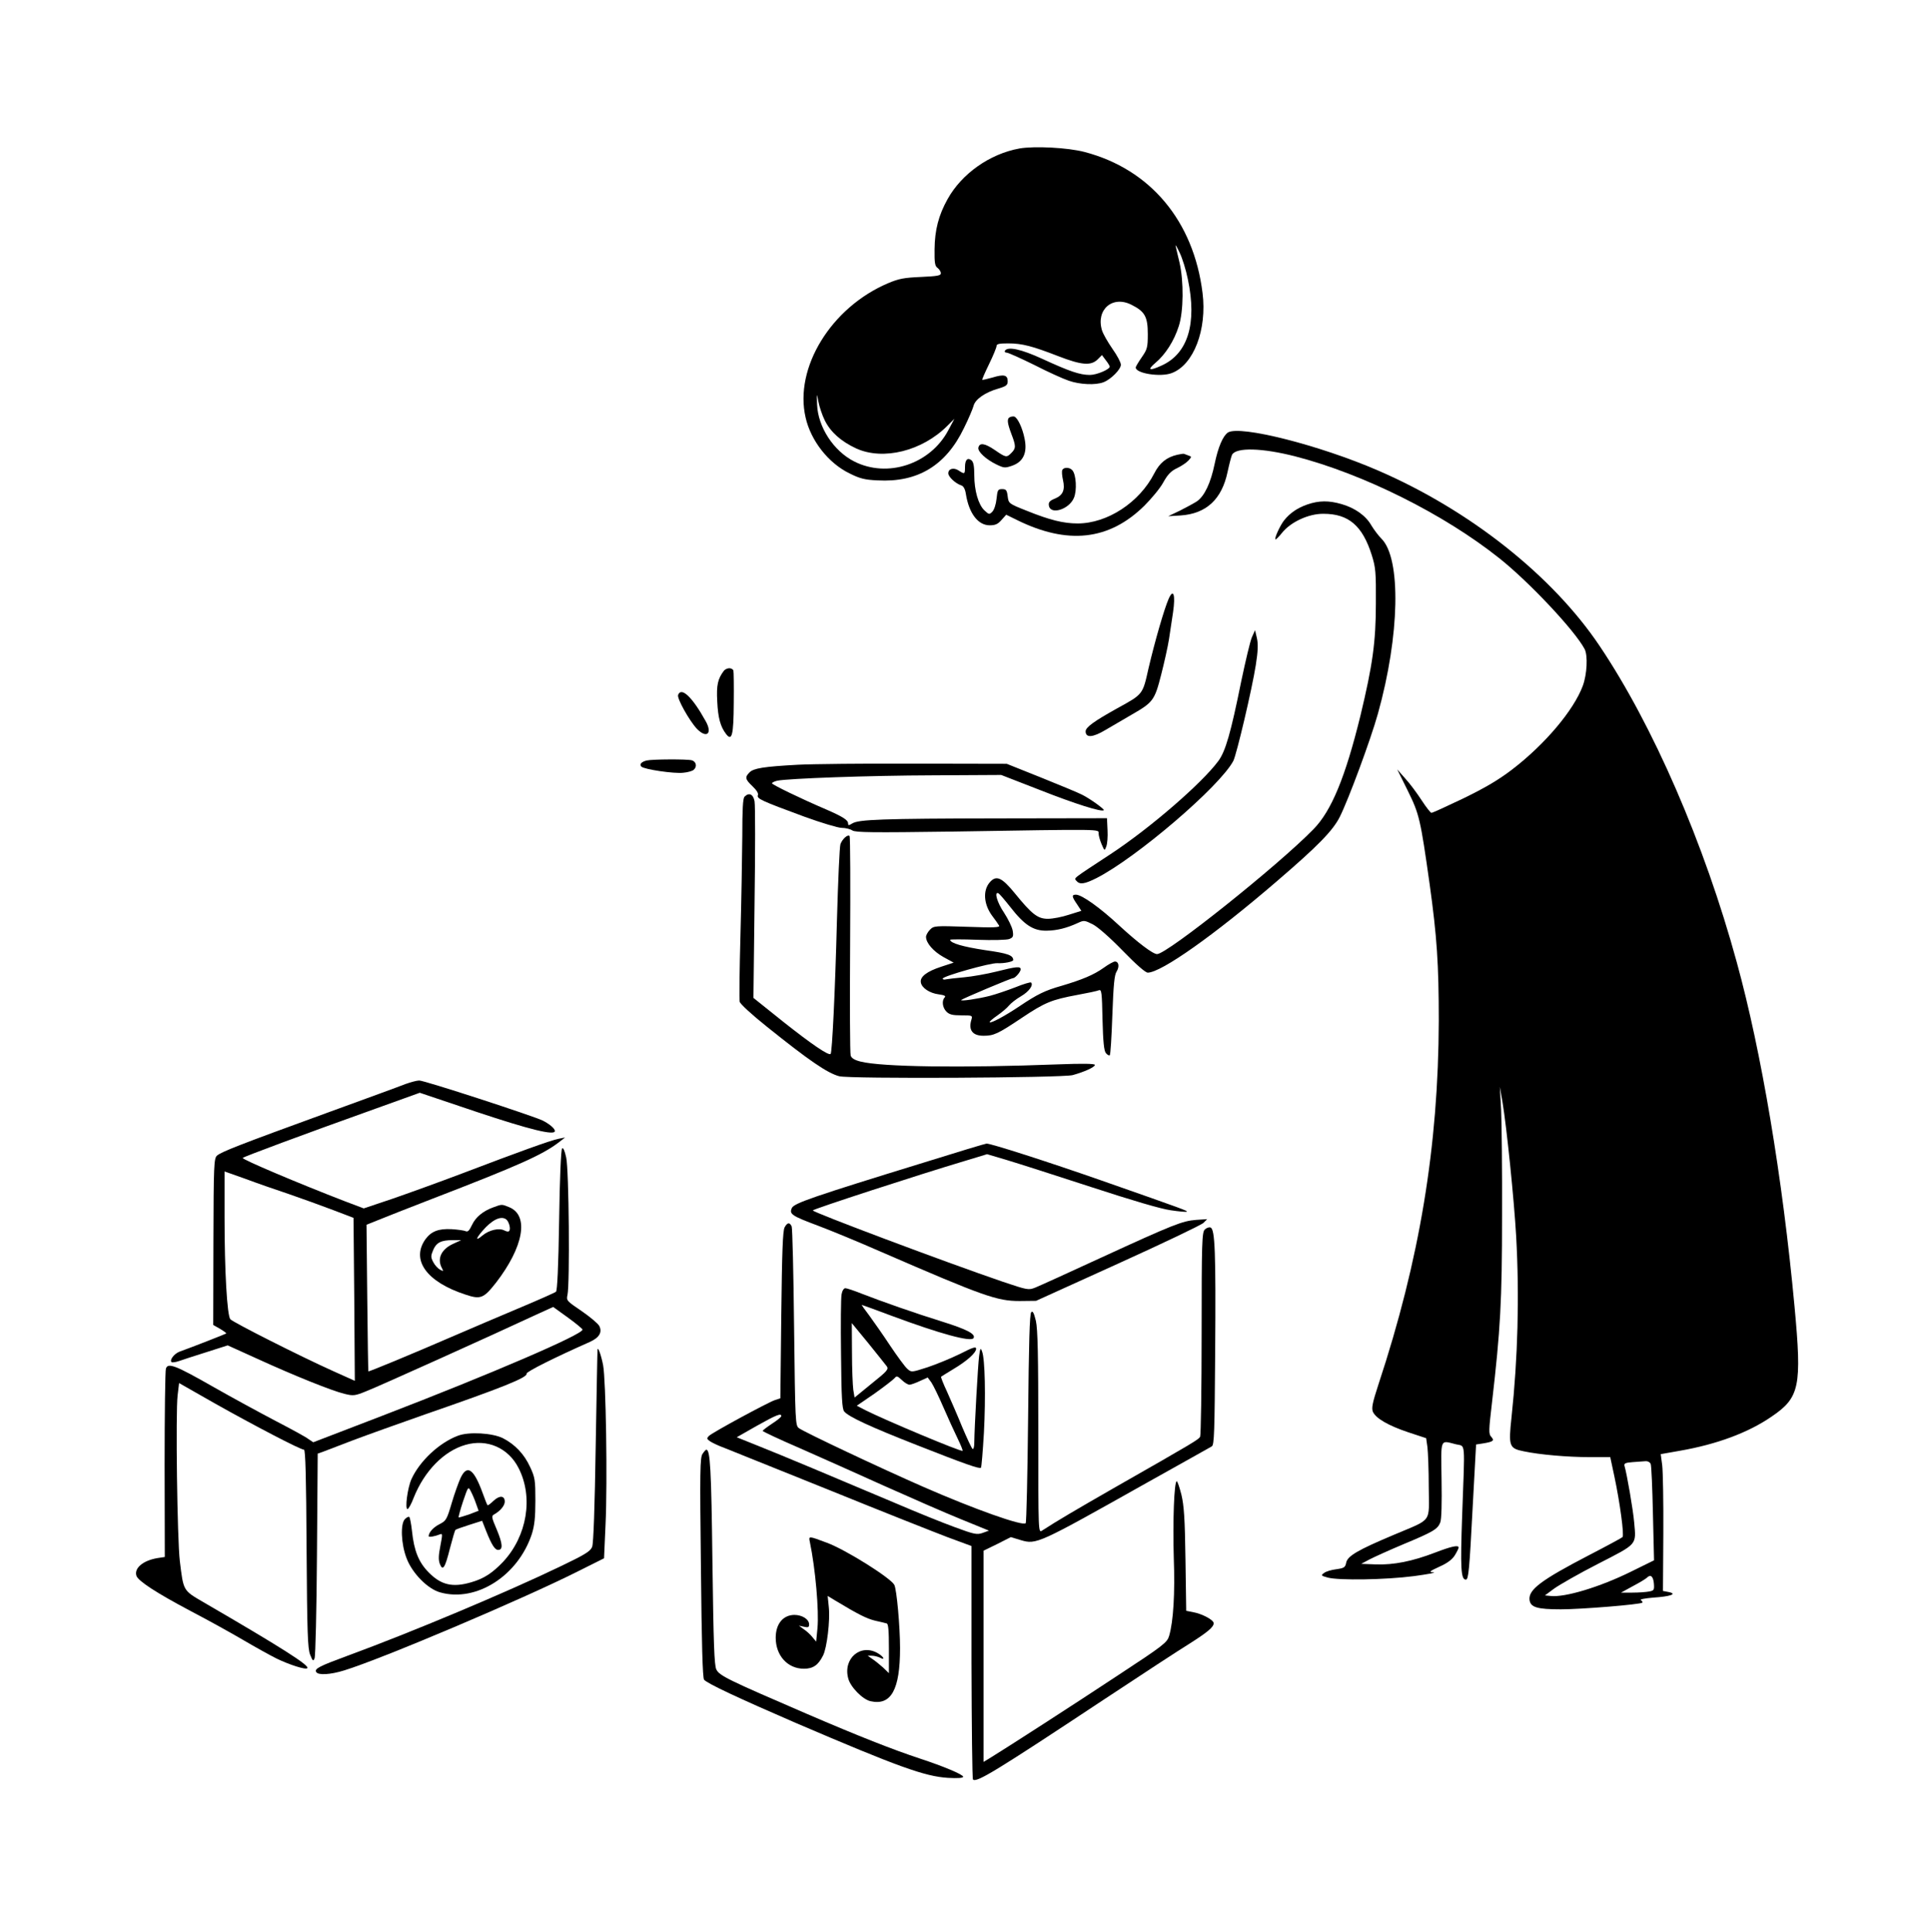 <?xml version="1.0" standalone="no"?>
<!DOCTYPE svg PUBLIC "-//W3C//DTD SVG 20010904//EN"
 "http://www.w3.org/TR/2001/REC-SVG-20010904/DTD/svg10.dtd">
<svg version="1.0" xmlns="http://www.w3.org/2000/svg"
 width="1040pt" height="1041pt" viewBox="0 0 1040 1041"
 preserveAspectRatio="xMidYMid meet">

<g transform="translate(0,1041) scale(0.1,-0.1)"
fill="#000000" stroke="none">
<path d="M5493 9610 c-160 -29 -311 -136 -387 -273 -48 -86 -69 -166 -70 -270
-1 -74 2 -91 17 -101 9 -7 17 -20 17 -28 0 -13 -20 -16 -107 -20 -91 -4 -119
-9 -178 -34 -306 -130 -506 -455 -444 -723 28 -125 123 -246 236 -301 56 -28
82 -35 152 -38 216 -12 368 80 465 281 25 50 48 105 52 120 8 35 62 73 132 93
44 13 52 19 52 40 0 34 -20 39 -82 20 -29 -8 -54 -14 -55 -12 -2 1 15 40 37
85 22 45 40 89 40 97 0 11 15 14 63 14 75 0 131 -15 270 -69 124 -48 176 -53
212 -17 l23 23 21 -28 c12 -15 21 -31 21 -34 0 -15 -70 -45 -107 -45 -54 0
-109 19 -255 86 -115 53 -188 69 -203 44 -3 -5 1 -10 10 -10 8 0 75 -30 148
-66 72 -37 156 -75 186 -85 60 -21 145 -25 188 -8 39 15 93 69 93 94 0 12 -20
50 -45 85 -25 36 -51 81 -57 101 -33 111 57 189 159 137 72 -36 88 -64 88
-158 0 -72 -3 -82 -32 -124 -18 -26 -33 -51 -33 -56 0 -32 134 -53 194 -30
118 44 191 234 166 432 -48 387 -281 666 -635 759 -91 24 -270 33 -352 19z
m908 -705 c50 -238 0 -400 -141 -464 -67 -31 -80 -25 -34 14 54 45 101 119
126 198 26 79 27 242 4 342 -9 39 -19 79 -21 90 -3 11 7 -5 21 -35 15 -30 35
-95 45 -145z m-1956 -761 c31 -62 87 -112 169 -150 145 -66 355 -14 491 122
l38 38 -33 -62 c-97 -183 -328 -259 -507 -168 -111 56 -195 185 -200 306 -2
65 -2 65 7 17 5 -27 20 -73 35 -103z"/>
<path d="M5443 8163 c-18 -7 -16 -30 7 -91 25 -65 25 -77 0 -102 -26 -26 -29
-26 -90 16 -53 36 -82 41 -88 12 -4 -21 41 -63 97 -90 41 -20 47 -20 85 -7 60
21 83 70 67 146 -11 57 -38 114 -56 119 -6 1 -16 0 -22 -3z"/>
<path d="M6617 8080 c-27 -18 -53 -78 -72 -170 -21 -101 -53 -170 -94 -200
-17 -11 -59 -34 -93 -51 l-63 -30 66 4 c139 9 223 87 254 235 9 42 20 84 24
92 22 41 163 37 342 -9 367 -95 800 -311 1099 -549 162 -129 407 -390 459
-489 18 -35 13 -136 -10 -198 -49 -132 -205 -316 -380 -450 -73 -56 -144 -98
-263 -156 -90 -43 -168 -79 -173 -78 -4 0 -28 30 -52 67 -24 37 -63 90 -88
117 l-44 50 57 -115 c62 -126 68 -151 118 -505 39 -281 49 -428 49 -735 -2
-675 -103 -1287 -325 -1958 -33 -101 -38 -128 -30 -148 17 -36 83 -74 190
-110 l97 -32 7 -49 c3 -26 7 -123 7 -215 1 -197 23 -167 -189 -257 -195 -82
-249 -114 -256 -150 -5 -25 -11 -29 -53 -35 -26 -3 -56 -12 -66 -20 -18 -13
-17 -15 20 -25 60 -16 312 -12 465 8 74 10 122 19 105 20 -27 2 -24 5 32 31
43 19 69 39 83 62 11 18 20 36 20 41 0 15 -40 6 -126 -27 -125 -48 -224 -67
-319 -64 l-80 3 45 24 c25 13 107 50 183 82 161 67 184 81 198 117 7 17 9 105
7 230 -3 228 -10 213 78 191 52 -13 48 30 33 -383 -10 -284 -7 -346 20 -346
14 0 19 48 37 397 l18 331 39 6 c54 9 61 15 43 35 -15 16 -14 33 4 187 45 390
54 543 54 1004 1 245 -2 501 -5 570 l-7 125 14 -80 c23 -137 63 -531 74 -725
18 -327 9 -656 -25 -975 -17 -157 -13 -168 67 -184 86 -18 235 -31 354 -31
l111 0 22 -103 c30 -141 54 -318 44 -328 -4 -4 -85 -48 -178 -96 -262 -136
-329 -187 -323 -242 5 -40 40 -51 169 -51 109 0 429 26 439 36 2 3 -1 9 -8 13
-8 5 20 10 66 14 93 6 133 20 84 30 l-31 6 2 308 c1 169 -2 335 -6 369 l-8 60
102 18 c201 35 370 98 495 184 152 103 164 162 124 593 -65 698 -178 1370
-311 1854 -175 641 -452 1278 -740 1706 -254 378 -700 731 -1193 944 -316 137
-744 245 -809 205z m2278 -5557 c4 -10 9 -131 12 -268 l6 -251 -124 -61 c-168
-83 -357 -140 -434 -131 l-30 3 50 37 c28 20 134 81 238 134 212 109 204 99
193 222 -6 69 -39 260 -52 304 -4 14 4 18 43 21 26 2 58 4 69 5 13 1 25 -5 29
-15z m17 -642 c3 -37 1 -40 -26 -45 -15 -3 -56 -6 -90 -6 l-61 0 64 35 c36 19
69 39 75 45 20 20 34 9 38 -29z"/>
<path d="M6344 7960 c-57 -13 -95 -43 -124 -100 -80 -157 -253 -270 -413 -270
-76 0 -150 18 -276 69 -96 38 -96 39 -101 77 -4 34 -9 39 -30 39 -23 0 -25 -5
-30 -52 -3 -30 -13 -60 -23 -70 -16 -16 -18 -15 -42 7 -33 31 -55 107 -55 191
0 46 -4 70 -15 79 -21 17 -35 3 -35 -36 0 -39 -2 -40 -34 -19 -27 18 -56 10
-56 -15 0 -19 39 -55 70 -65 12 -4 21 -20 25 -48 17 -104 66 -167 128 -167 30
0 44 6 64 29 l25 28 57 -28 c273 -135 497 -111 687 76 39 39 86 95 103 127 24
43 42 61 74 76 23 11 50 29 61 41 18 20 18 21 0 27 -11 4 -21 8 -24 9 -3 1
-19 -1 -36 -5z"/>
<path d="M5724 7877 c-3 -8 -1 -31 4 -53 12 -53 0 -82 -43 -100 -28 -11 -36
-20 -33 -37 7 -53 109 -22 135 41 17 40 12 124 -8 148 -15 18 -48 18 -55 1z"/>
<path d="M7044 7692 c-54 -19 -93 -46 -125 -86 -21 -27 -53 -96 -46 -102 2 -2
18 14 35 35 47 59 144 104 224 103 135 0 210 -64 260 -223 21 -67 23 -92 22
-259 0 -210 -18 -334 -83 -605 -81 -330 -156 -514 -254 -613 -190 -195 -788
-672 -842 -672 -23 0 -104 62 -202 152 -103 96 -203 168 -235 168 -24 0 -23
-10 6 -52 l23 -35 -67 -21 c-36 -12 -87 -22 -113 -22 -55 0 -86 24 -178 137
-71 87 -101 100 -136 59 -37 -43 -32 -115 10 -175 19 -25 37 -51 41 -58 5 -10
-33 -11 -172 -6 -174 6 -180 5 -200 -15 -12 -12 -22 -30 -22 -39 0 -33 39 -78
94 -109 l55 -30 -67 -22 c-77 -25 -115 -54 -110 -84 4 -30 48 -59 97 -65 30
-4 39 -9 32 -16 -17 -17 -13 -55 9 -77 16 -16 33 -20 81 -20 58 0 60 -1 54
-22 -18 -57 5 -88 65 -88 55 0 77 10 204 95 127 85 162 99 301 125 55 10 107
21 116 25 15 6 17 -10 20 -158 3 -119 8 -168 18 -180 7 -9 17 -15 21 -12 4 2
10 100 14 216 6 164 11 217 23 235 16 26 12 54 -9 54 -7 0 -35 -15 -61 -34
-53 -38 -116 -64 -227 -97 -89 -25 -131 -46 -225 -109 -79 -53 -155 -94 -162
-87 -2 3 16 19 41 36 24 17 53 41 63 54 10 12 39 35 65 50 43 25 68 60 54 74
-3 3 -41 -8 -85 -26 -44 -17 -106 -38 -137 -46 -63 -16 -162 -31 -154 -22 7 7
267 117 278 117 12 0 42 34 42 48 0 17 -24 15 -130 -12 -52 -13 -131 -27 -175
-31 -44 -4 -88 -9 -97 -11 -10 -3 -18 -1 -18 4 0 13 258 86 295 83 35 -2 85 8
85 17 -1 26 -29 36 -150 53 -119 18 -190 38 -190 56 0 3 66 3 147 0 81 -3 158
-1 171 4 21 8 24 14 19 45 -3 19 -24 62 -46 96 -37 54 -55 115 -32 106 5 -1
34 -35 64 -73 77 -99 125 -130 197 -129 57 1 108 14 169 42 32 15 36 14 80 -8
27 -14 92 -71 161 -142 72 -74 122 -118 135 -118 73 1 358 202 695 492 220
189 302 272 340 348 47 94 166 415 205 555 118 422 126 837 19 943 -16 16 -40
48 -54 71 -30 53 -88 94 -160 115 -69 20 -122 20 -186 -2z"/>
<path d="M6297 7183 c-24 -55 -74 -228 -108 -373 -32 -143 -29 -139 -167 -215
-126 -70 -172 -103 -172 -125 0 -36 38 -34 108 8 37 22 101 59 142 83 113 65
122 76 157 214 17 66 36 152 42 190 6 39 16 104 22 146 14 95 2 132 -24 72z"/>
<path d="M6746 6977 c-9 -20 -34 -126 -57 -235 -57 -282 -85 -379 -124 -432
-88 -119 -367 -361 -580 -501 -210 -138 -198 -128 -185 -144 18 -22 44 -18
108 14 216 110 666 495 738 632 18 36 101 388 121 516 12 76 13 114 6 145
l-10 43 -17 -38z"/>
<path d="M3902 6798 c-34 -44 -42 -78 -37 -167 4 -88 17 -136 48 -176 31 -40
40 -6 41 167 1 90 0 169 -2 176 -2 6 -12 12 -22 12 -10 0 -22 -6 -28 -12z"/>
<path d="M3654 6666 c-7 -18 60 -138 101 -182 53 -55 86 -26 47 42 -72 130
-131 185 -148 140z"/>
<path d="M3485 6313 c-29 -7 -41 -21 -29 -33 15 -15 177 -39 226 -33 23 2 48
9 55 15 21 17 15 45 -9 52 -26 7 -213 6 -243 -1z"/>
<path d="M4299 6290 c-185 -10 -238 -19 -260 -41 -26 -26 -24 -37 16 -75 22
-21 33 -38 29 -48 -7 -19 18 -30 251 -116 91 -33 181 -60 200 -60 20 0 46 -6
58 -14 18 -11 106 -12 542 -6 816 13 785 14 785 -10 0 -11 7 -37 16 -58 16
-37 16 -37 25 -13 6 14 9 54 7 89 l-3 64 -585 -1 c-632 -1 -753 -6 -787 -27
-20 -12 -23 -12 -23 0 0 18 -28 36 -120 76 -138 59 -290 133 -290 140 0 4 12
10 28 14 58 12 493 28 842 29 l365 2 211 -82 c188 -74 331 -119 342 -108 5 5
-75 63 -118 84 -19 10 -118 51 -220 92 l-185 74 -495 1 c-272 1 -556 -2 -631
-6z"/>
<path d="M4012 6118 c-9 -9 -12 -70 -12 -212 -1 -111 -5 -352 -10 -536 -5
-184 -7 -345 -4 -357 3 -12 66 -70 145 -133 228 -183 327 -251 391 -268 55
-15 1199 -9 1258 6 62 17 120 43 120 55 0 7 -67 8 -197 3 -523 -20 -952 -14
-1066 15 -32 8 -48 18 -53 32 -4 11 -5 280 -3 598 2 317 1 581 -3 585 -10 10
-38 -15 -49 -43 -5 -13 -13 -198 -19 -411 -10 -389 -26 -711 -34 -720 -11 -10
-102 52 -255 173 l-161 129 6 510 c4 281 4 528 0 549 -7 39 -30 49 -54 25z"/>
<path d="M2185 4570 c-27 -11 -219 -81 -425 -156 -470 -171 -569 -210 -591
-230 -16 -15 -18 -49 -19 -464 l-1 -448 37 -21 c20 -12 35 -23 33 -25 -4 -3
-177 -71 -252 -98 -28 -11 -54 -44 -43 -56 4 -3 21 -1 39 5 17 6 84 28 148 48
l116 37 159 -72 c199 -91 403 -173 470 -189 48 -12 57 -11 120 15 60 23 668
297 917 413 l88 40 79 -57 c43 -31 79 -61 79 -65 2 -26 -496 -240 -1076 -463
l-375 -144 -27 18 c-14 11 -93 54 -176 97 -82 43 -233 125 -335 183 -205 117
-245 132 -256 99 -4 -12 -7 -245 -7 -518 l1 -497 -40 -6 c-77 -13 -126 -54
-113 -95 9 -28 105 -91 290 -189 94 -49 222 -120 285 -157 63 -37 144 -82 180
-100 68 -33 157 -62 166 -52 14 14 -144 114 -559 355 -111 65 -108 59 -128
222 -14 116 -23 799 -12 892 l8 67 195 -111 c208 -117 459 -248 478 -248 8 0
12 -147 14 -532 3 -453 6 -539 19 -572 14 -35 17 -37 24 -20 5 10 11 263 13
561 l4 542 26 9 c15 6 88 34 162 62 74 28 250 91 390 140 419 145 553 199 548
220 -3 10 156 89 339 170 52 23 70 53 52 87 -7 13 -50 49 -95 80 -80 54 -83
57 -76 87 13 59 8 676 -7 740 -8 37 -16 55 -22 49 -6 -6 -13 -167 -16 -387 -4
-253 -10 -379 -17 -385 -6 -5 -96 -45 -201 -89 -104 -44 -260 -110 -345 -147
-238 -103 -463 -196 -465 -193 -1 2 -4 180 -6 396 l-4 394 60 24 c33 14 164
65 290 114 467 180 595 237 685 305 l35 27 -35 -7 c-45 -9 -213 -70 -510 -183
-129 -49 -304 -112 -388 -141 l-152 -51 -103 39 c-249 96 -556 226 -549 233 7
7 315 122 715 265 l239 86 306 -103 c288 -96 422 -129 422 -103 0 13 -28 37
-65 56 -51 25 -640 217 -666 216 -13 0 -46 -9 -74 -19z m-625 -594 c69 -24
175 -62 235 -85 l110 -42 4 -439 3 -439 -118 53 c-178 80 -538 262 -553 279
-17 22 -31 254 -31 549 l0 247 113 -40 c61 -23 168 -60 237 -83z"/>
<path d="M4985 4149 c-608 -187 -706 -221 -718 -247 -15 -33 -1 -42 143 -96
69 -26 222 -89 340 -141 551 -239 623 -264 744 -264 l89 1 441 200 c243 110
450 209 461 220 l20 20 -60 -4 c-74 -6 -119 -23 -515 -205 -173 -80 -332 -152
-352 -160 -36 -14 -41 -13 -175 32 -313 107 -1023 374 -1023 384 0 7 572 193
817 266 l122 37 108 -32 c60 -18 263 -83 453 -145 217 -71 376 -118 428 -125
46 -7 85 -10 87 -8 5 5 -8 10 -459 168 -286 100 -600 201 -620 199 -6 0 -155
-45 -331 -100z"/>
<path d="M2659 3906 c-56 -20 -96 -53 -116 -96 -13 -28 -22 -38 -33 -33 -8 4
-43 9 -76 11 -71 4 -111 -12 -142 -55 -78 -111 7 -229 215 -297 83 -28 99 -21
166 64 148 192 179 361 72 406 -41 17 -40 17 -86 0z m67 -64 c15 -9 27 -49 19
-62 -4 -7 -13 -6 -27 1 -28 15 -82 3 -118 -27 -38 -32 -38 -19 0 25 50 58 97
82 126 63z m-282 -132 c-66 -29 -90 -81 -63 -131 10 -19 9 -19 -10 -9 -11 6
-28 24 -36 40 -14 26 -14 34 -1 65 17 41 43 54 106 54 l45 0 -41 -19z"/>
<path d="M4228 3798 c-10 -18 -14 -132 -18 -472 l-5 -449 -30 -10 c-38 -13
-336 -174 -355 -193 -12 -12 -12 -16 5 -28 11 -8 47 -25 80 -37 33 -13 287
-115 565 -227 278 -113 564 -226 635 -253 l130 -48 0 -625 c1 -344 4 -628 8
-633 19 -18 121 44 707 432 201 133 406 267 455 297 101 64 135 92 135 113 0
18 -62 51 -112 60 l-36 7 -4 276 c-3 222 -8 291 -22 350 -10 39 -21 72 -25 72
-14 0 -22 -217 -16 -413 7 -190 -2 -341 -25 -420 -11 -36 -28 -50 -278 -214
-245 -162 -593 -386 -684 -442 l-38 -23 0 569 0 569 74 36 73 37 53 -16 c85
-25 91 -22 680 309 184 103 342 191 350 196 13 8 15 77 18 508 4 542 -1 662
-25 671 -8 3 -22 -2 -31 -11 -15 -15 -17 -67 -17 -559 0 -298 -4 -549 -8 -557
-8 -15 -27 -27 -457 -272 -213 -122 -315 -182 -395 -234 -20 -13 -20 -11 -20
529 0 418 -3 555 -13 601 -11 44 -17 55 -25 47 -9 -9 -13 -167 -17 -571 -3
-307 -9 -562 -13 -566 -16 -17 -278 76 -552 196 -229 100 -640 294 -670 316
-19 14 -20 30 -26 542 -3 290 -9 535 -13 545 -11 23 -23 22 -38 -5z m-18
-1017 c0 -5 -22 -23 -50 -41 -27 -18 -50 -35 -50 -39 0 -3 89 -45 198 -92 108
-48 314 -139 457 -204 143 -64 328 -145 412 -179 l152 -62 -33 -12 c-31 -11
-44 -9 -152 31 -66 24 -207 81 -314 127 -343 145 -622 262 -743 310 l-117 47
107 61 c107 60 133 70 133 53z"/>
<path d="M4535 3437 c-4 -19 -5 -164 -3 -324 2 -234 6 -293 17 -307 24 -29
141 -83 391 -181 259 -102 339 -130 346 -122 3 3 10 88 16 189 10 192 6 396
-10 437 -8 22 -10 19 -16 -25 -6 -45 -25 -379 -26 -467 0 -21 -4 -36 -9 -33
-5 3 -30 57 -56 118 -25 62 -63 148 -82 191 -20 42 -34 79 -32 80 2 2 32 20
66 41 74 44 123 88 123 110 0 13 -19 7 -87 -28 -49 -24 -127 -56 -175 -72 -87
-28 -87 -28 -109 -8 -12 10 -53 66 -92 124 -38 58 -90 131 -113 163 -24 31
-42 57 -40 57 2 0 76 -27 164 -60 259 -96 424 -141 438 -119 13 22 -35 47
-169 89 -145 45 -322 107 -435 151 -40 16 -79 29 -87 29 -8 0 -17 -14 -20 -33z
m243 -387 c12 -16 4 -26 -80 -93 l-93 -76 -7 42 c-3 23 -7 113 -7 201 l-1 158
88 -107 c48 -59 93 -116 100 -125z m123 -100 c7 0 33 9 56 20 l42 19 20 -27
c10 -15 39 -74 64 -132 25 -58 60 -134 77 -169 17 -35 29 -65 27 -67 -7 -7
-419 166 -524 219 l-46 24 95 65 c52 37 100 74 108 83 12 14 15 13 40 -10 14
-14 33 -25 41 -25z"/>
<path d="M3220 3140 c-1 -3 -5 -237 -10 -520 -5 -331 -12 -525 -19 -543 -9
-24 -38 -42 -174 -107 -291 -140 -798 -353 -1144 -480 -152 -56 -180 -70 -169
-88 11 -18 77 -14 151 9 202 62 960 383 1260 534 l140 70 8 180 c11 234 2 782
-13 860 -10 52 -27 100 -30 85z"/>
<path d="M2467 2675 c-101 -38 -206 -137 -250 -234 -21 -47 -36 -161 -21 -161
5 0 21 28 34 63 57 142 162 250 278 283 117 34 232 -16 287 -126 80 -157 45
-365 -83 -503 -58 -61 -103 -91 -172 -111 -101 -30 -164 -15 -231 54 -53 54
-78 116 -89 222 -4 38 -11 72 -14 75 -4 4 -14 -1 -24 -11 -25 -25 -21 -134 9
-211 30 -80 114 -166 182 -184 194 -54 419 90 493 315 14 45 19 88 19 179 0
111 -2 125 -28 181 -32 70 -81 122 -147 156 -56 28 -184 36 -243 13z"/>
<path d="M3786 2578 c-14 -19 -15 -90 -9 -613 4 -409 9 -594 17 -604 15 -20
189 -101 494 -233 553 -237 695 -288 820 -296 53 -3 82 -1 82 6 0 12 -108 57
-230 97 -151 50 -329 120 -615 243 -422 182 -468 204 -485 238 -11 24 -15 133
-21 579 -6 503 -12 605 -33 605 -3 0 -12 -10 -20 -22z"/>
<path d="M2482 2448 c-11 -24 -33 -85 -48 -136 -26 -88 -30 -95 -65 -113 -34
-17 -59 -45 -59 -65 0 -7 34 -1 61 10 14 6 14 0 2 -62 -10 -51 -11 -75 -3 -97
16 -41 28 -23 55 85 13 50 26 94 29 98 4 3 37 15 75 27 l69 22 22 -56 c29 -73
47 -101 64 -101 27 0 25 32 -6 107 -30 70 -31 76 -14 85 32 18 56 47 56 68 0
33 -28 35 -60 5 -17 -16 -31 -27 -33 -24 -2 2 -14 31 -26 65 -48 132 -84 156
-119 82z m83 -138 l14 -39 -52 -20 c-29 -10 -54 -17 -56 -16 -1 2 9 41 24 86
28 82 28 82 42 55 8 -15 21 -45 28 -66z"/>
<path d="M4364 2103 c30 -144 50 -372 41 -465 l-7 -72 -20 24 c-11 14 -32 33
-47 43 l-26 19 28 -6 c22 -5 27 -3 27 13 0 27 -37 51 -80 51 -61 -1 -100 -49
-100 -123 0 -96 64 -167 152 -167 49 0 77 19 103 71 21 40 39 190 31 262 l-6
59 38 -23 c126 -76 172 -99 217 -110 28 -6 56 -13 63 -15 9 -2 12 -38 12 -136
l0 -132 -32 31 c-18 16 -44 37 -58 46 l-24 17 22 0 c13 0 32 -5 43 -10 31 -17
22 4 -10 23 -93 55 -190 -28 -160 -136 12 -46 78 -113 120 -122 111 -25 159
62 159 286 0 116 -18 317 -31 341 -21 38 -263 190 -364 227 -99 37 -98 37 -91
4z"/>
</g>
</svg>
